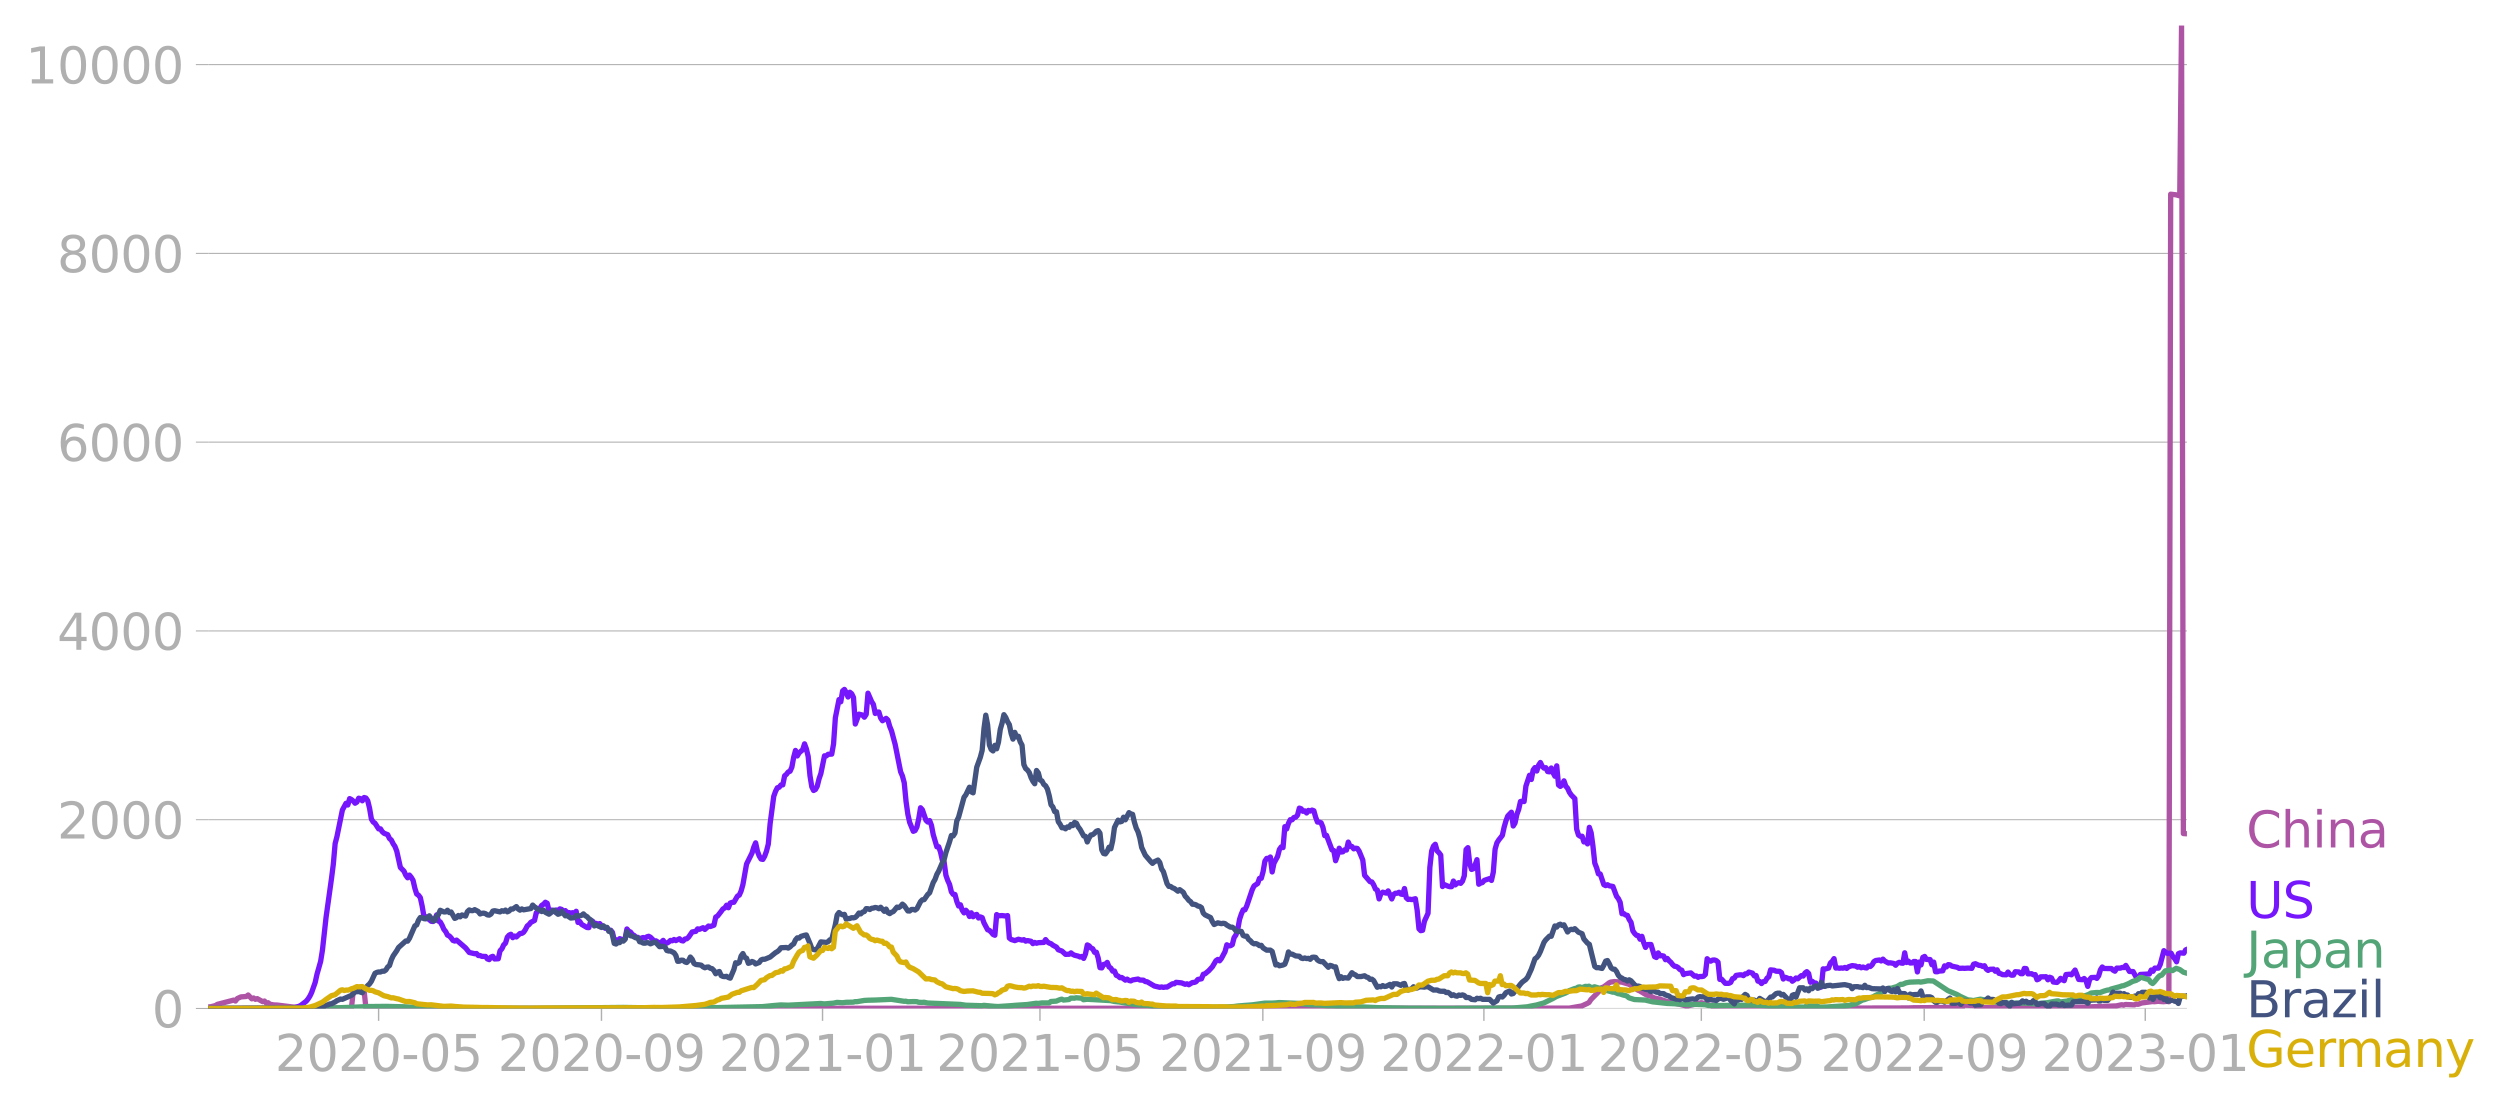 <svg xmlns="http://www.w3.org/2000/svg" xmlns:xlink="http://www.w3.org/1999/xlink" width="940.033" height="416.199" viewBox="0 0 705.025 312.149"><defs><style>*{stroke-linejoin:round;stroke-linecap:butt}</style></defs><g id="figure_1"><path id="patch_1" d="M0 312.15h705.025V0H0v312.15z" style="fill:none"/><g id="axes_1"><path id="patch_2" d="M58.737 284.4h558V7.2h-558v277.2z" style="fill:none"/><g id="matplotlib.axis_1"><g id="xtick_1"><g id="line2d_1"><defs><path id="mb6d4006fa4" d="M0 0v3.5" style="stroke:#b0b0b0;stroke-width:.4"/></defs><use xlink:href="#mb6d4006fa4" x="106.77" y="284.4" style="fill:#b0b0b0;stroke:#b0b0b0;stroke-width:.4"/></g><g id="text_1" style="fill:#b0b0b0" transform="matrix(.14 0 0 -.14 77.522 302.038)"><defs><path id="DejaVuSans-32" d="M1228 531h2203V0H469v531q359 372 979 998 621 627 780 809 303 340 423 576 121 236 121 464 0 372-261 606-261 235-680 235-297 0-627-103-329-103-704-313v638q381 153 712 231 332 78 607 78 725 0 1156-363 431-362 431-968 0-288-108-546-107-257-392-607-78-91-497-524-418-433-1181-1211z" transform="scale(.016)"/><path id="DejaVuSans-30" d="M2034 4250q-487 0-733-480-245-479-245-1442 0-959 245-1439 246-480 733-480 491 0 736 480 246 480 246 1439 0 963-246 1442-245 480-736 480zm0 500q785 0 1199-621 414-620 414-1801 0-1178-414-1799Q2819-91 2034-91q-784 0-1198 620-414 621-414 1799 0 1181 414 1801 414 621 1198 621z" transform="scale(.016)"/><path id="DejaVuSans-2d" d="M313 2009h1684v-512H313v512z" transform="scale(.016)"/><path id="DejaVuSans-35" d="M691 4666h2478v-532H1269V2991q137 47 274 70 138 23 276 23 781 0 1237-428 457-428 457-1159 0-753-469-1171Q2575-91 1722-91q-294 0-599 50Q819 9 494 109v635q281-153 581-228t634-75q541 0 856 284 316 284 316 772 0 487-316 771-315 285-856 285-253 0-505-56-251-56-513-175v2344z" transform="scale(.016)"/></defs><use xlink:href="#DejaVuSans-32"/><use xlink:href="#DejaVuSans-30" x="63.623"/><use xlink:href="#DejaVuSans-32" x="127.246"/><use xlink:href="#DejaVuSans-30" x="190.869"/><use xlink:href="#DejaVuSans-2d" x="254.492"/><use xlink:href="#DejaVuSans-30" x="290.576"/><use xlink:href="#DejaVuSans-35" x="354.199"/></g></g><g id="xtick_2"><use xlink:href="#mb6d4006fa4" id="line2d_2" x="169.622" y="284.4" style="fill:#b0b0b0;stroke:#b0b0b0;stroke-width:.4"/><g id="text_2" style="fill:#b0b0b0" transform="matrix(.14 0 0 -.14 140.374 302.038)"><defs><path id="DejaVuSans-39" d="M703 97v575q238-113 481-172 244-59 479-59 625 0 954 420 330 420 377 1277-181-269-460-413-278-144-615-144-700 0-1108 423-408 424-408 1159 0 718 425 1152 425 435 1131 435 810 0 1236-621 427-620 427-1801 0-1103-524-1761Q2575-91 1691-91q-238 0-482 47Q966 3 703 97zm1256 1978q425 0 673 290 249 291 249 798 0 503-249 795-248 292-673 292t-673-292q-248-292-248-795 0-507 248-798 248-290 673-290z" transform="scale(.016)"/></defs><use xlink:href="#DejaVuSans-32"/><use xlink:href="#DejaVuSans-30" x="63.623"/><use xlink:href="#DejaVuSans-32" x="127.246"/><use xlink:href="#DejaVuSans-30" x="190.869"/><use xlink:href="#DejaVuSans-2d" x="254.492"/><use xlink:href="#DejaVuSans-30" x="290.576"/><use xlink:href="#DejaVuSans-39" x="354.199"/></g></g><g id="xtick_3"><use xlink:href="#mb6d4006fa4" id="line2d_3" x="231.963" y="284.4" style="fill:#b0b0b0;stroke:#b0b0b0;stroke-width:.4"/><g id="text_3" style="fill:#b0b0b0" transform="matrix(.14 0 0 -.14 202.715 302.038)"><defs><path id="DejaVuSans-31" d="M794 531h1031v3560L703 3866v575l1116 225h631V531h1031V0H794v531z" transform="scale(.016)"/></defs><use xlink:href="#DejaVuSans-32"/><use xlink:href="#DejaVuSans-30" x="63.623"/><use xlink:href="#DejaVuSans-32" x="127.246"/><use xlink:href="#DejaVuSans-31" x="190.869"/><use xlink:href="#DejaVuSans-2d" x="254.492"/><use xlink:href="#DejaVuSans-30" x="290.576"/><use xlink:href="#DejaVuSans-31" x="354.199"/></g></g><g id="xtick_4"><use xlink:href="#mb6d4006fa4" id="line2d_4" x="293.281" y="284.4" style="fill:#b0b0b0;stroke:#b0b0b0;stroke-width:.4"/><g id="text_4" style="fill:#b0b0b0" transform="matrix(.14 0 0 -.14 264.033 302.038)"><use xlink:href="#DejaVuSans-32"/><use xlink:href="#DejaVuSans-30" x="63.623"/><use xlink:href="#DejaVuSans-32" x="127.246"/><use xlink:href="#DejaVuSans-31" x="190.869"/><use xlink:href="#DejaVuSans-2d" x="254.492"/><use xlink:href="#DejaVuSans-30" x="290.576"/><use xlink:href="#DejaVuSans-35" x="354.199"/></g></g><g id="xtick_5"><use xlink:href="#mb6d4006fa4" id="line2d_5" x="356.133" y="284.4" style="fill:#b0b0b0;stroke:#b0b0b0;stroke-width:.4"/><g id="text_5" style="fill:#b0b0b0" transform="matrix(.14 0 0 -.14 326.885 302.038)"><use xlink:href="#DejaVuSans-32"/><use xlink:href="#DejaVuSans-30" x="63.623"/><use xlink:href="#DejaVuSans-32" x="127.246"/><use xlink:href="#DejaVuSans-31" x="190.869"/><use xlink:href="#DejaVuSans-2d" x="254.492"/><use xlink:href="#DejaVuSans-30" x="290.576"/><use xlink:href="#DejaVuSans-39" x="354.199"/></g></g><g id="xtick_6"><use xlink:href="#mb6d4006fa4" id="line2d_6" x="418.474" y="284.4" style="fill:#b0b0b0;stroke:#b0b0b0;stroke-width:.4"/><g id="text_6" style="fill:#b0b0b0" transform="matrix(.14 0 0 -.14 389.226 302.038)"><use xlink:href="#DejaVuSans-32"/><use xlink:href="#DejaVuSans-30" x="63.623"/><use xlink:href="#DejaVuSans-32" x="127.246"/><use xlink:href="#DejaVuSans-32" x="190.869"/><use xlink:href="#DejaVuSans-2d" x="254.492"/><use xlink:href="#DejaVuSans-30" x="290.576"/><use xlink:href="#DejaVuSans-31" x="354.199"/></g></g><g id="xtick_7"><use xlink:href="#mb6d4006fa4" id="line2d_7" x="479.792" y="284.4" style="fill:#b0b0b0;stroke:#b0b0b0;stroke-width:.4"/><g id="text_7" style="fill:#b0b0b0" transform="matrix(.14 0 0 -.14 450.544 302.038)"><use xlink:href="#DejaVuSans-32"/><use xlink:href="#DejaVuSans-30" x="63.623"/><use xlink:href="#DejaVuSans-32" x="127.246"/><use xlink:href="#DejaVuSans-32" x="190.869"/><use xlink:href="#DejaVuSans-2d" x="254.492"/><use xlink:href="#DejaVuSans-30" x="290.576"/><use xlink:href="#DejaVuSans-35" x="354.199"/></g></g><g id="xtick_8"><use xlink:href="#mb6d4006fa4" id="line2d_8" x="542.644" y="284.4" style="fill:#b0b0b0;stroke:#b0b0b0;stroke-width:.4"/><g id="text_8" style="fill:#b0b0b0" transform="matrix(.14 0 0 -.14 513.396 302.038)"><use xlink:href="#DejaVuSans-32"/><use xlink:href="#DejaVuSans-30" x="63.623"/><use xlink:href="#DejaVuSans-32" x="127.246"/><use xlink:href="#DejaVuSans-32" x="190.869"/><use xlink:href="#DejaVuSans-2d" x="254.492"/><use xlink:href="#DejaVuSans-30" x="290.576"/><use xlink:href="#DejaVuSans-39" x="354.199"/></g></g><g id="xtick_9"><use xlink:href="#mb6d4006fa4" id="line2d_9" x="604.985" y="284.4" style="fill:#b0b0b0;stroke:#b0b0b0;stroke-width:.4"/><g id="text_9" style="fill:#b0b0b0" transform="matrix(.14 0 0 -.14 575.737 302.038)"><defs><path id="DejaVuSans-33" d="M2597 2516q453-97 707-404 255-306 255-756 0-690-475-1069Q2609-91 1734-91q-293 0-604 58T488 141v609q262-153 574-231 313-78 654-78 593 0 904 234t311 681q0 413-289 645-289 233-804 233h-544v519h569q465 0 712 186t247 536q0 359-255 551-254 193-729 193-260 0-557-57-297-56-653-174v562q360 100 674 150t592 50q719 0 1137-327 419-326 419-882 0-388-222-655t-631-370z" transform="scale(.016)"/></defs><use xlink:href="#DejaVuSans-32"/><use xlink:href="#DejaVuSans-30" x="63.623"/><use xlink:href="#DejaVuSans-32" x="127.246"/><use xlink:href="#DejaVuSans-33" x="190.869"/><use xlink:href="#DejaVuSans-2d" x="254.492"/><use xlink:href="#DejaVuSans-30" x="290.576"/><use xlink:href="#DejaVuSans-31" x="354.199"/></g></g></g><g id="matplotlib.axis_2"><g id="ytick_1"><path id="line2d_10" d="M58.737 284.4h558" clip-path="url(#p243a25c72d)" style="fill:none;stroke:#b0b0b0;stroke-width:.3;stroke-linecap:square"/><g id="line2d_11"><defs><path id="m0e43cc09e6" d="M0 0h-3.5" style="stroke:#b0b0b0;stroke-width:.3"/></defs><use xlink:href="#m0e43cc09e6" x="58.737" y="284.4" style="fill:#b0b0b0;stroke:#b0b0b0;stroke-width:.3"/></g><use xlink:href="#DejaVuSans-30" id="text_10" style="fill:#b0b0b0" transform="matrix(.14 0 0 -.14 42.83 289.719)"/></g><g id="ytick_2"><path id="line2d_12" d="M58.737 231.163h558" clip-path="url(#p243a25c72d)" style="fill:none;stroke:#b0b0b0;stroke-width:.3;stroke-linecap:square"/><use xlink:href="#m0e43cc09e6" id="line2d_13" x="58.737" y="231.163" style="fill:#b0b0b0;stroke:#b0b0b0;stroke-width:.3"/><g id="text_11" style="fill:#b0b0b0" transform="matrix(.14 0 0 -.14 16.108 236.482)"><use xlink:href="#DejaVuSans-32"/><use xlink:href="#DejaVuSans-30" x="63.623"/><use xlink:href="#DejaVuSans-30" x="127.246"/><use xlink:href="#DejaVuSans-30" x="190.869"/></g></g><g id="ytick_3"><path id="line2d_14" d="M58.737 177.926h558" clip-path="url(#p243a25c72d)" style="fill:none;stroke:#b0b0b0;stroke-width:.3;stroke-linecap:square"/><use xlink:href="#m0e43cc09e6" id="line2d_15" x="58.737" y="177.926" style="fill:#b0b0b0;stroke:#b0b0b0;stroke-width:.3"/><g id="text_12" style="fill:#b0b0b0" transform="matrix(.14 0 0 -.14 16.108 183.245)"><defs><path id="DejaVuSans-34" d="M2419 4116 825 1625h1594v2491zm-166 550h794V1625h666v-525h-666V0h-628v1100H313v609l1940 2957z" transform="scale(.016)"/></defs><use xlink:href="#DejaVuSans-34"/><use xlink:href="#DejaVuSans-30" x="63.623"/><use xlink:href="#DejaVuSans-30" x="127.246"/><use xlink:href="#DejaVuSans-30" x="190.869"/></g></g><g id="ytick_4"><path id="line2d_16" d="M58.737 124.69h558" clip-path="url(#p243a25c72d)" style="fill:none;stroke:#b0b0b0;stroke-width:.3;stroke-linecap:square"/><use xlink:href="#m0e43cc09e6" id="line2d_17" x="58.737" y="124.69" style="fill:#b0b0b0;stroke:#b0b0b0;stroke-width:.3"/><g id="text_13" style="fill:#b0b0b0" transform="matrix(.14 0 0 -.14 16.108 130.009)"><defs><path id="DejaVuSans-36" d="M2113 2584q-425 0-674-291-248-290-248-796 0-503 248-796 249-292 674-292t673 292q248 293 248 796 0 506-248 796-248 291-673 291zm1253 1979v-575q-238 112-480 171-242 60-480 60-625 0-955-422-329-422-376-1275 184 272 462 417 279 145 613 145 703 0 1111-427 408-426 408-1160 0-719-425-1154Q2819-91 2113-91q-810 0-1238 620-428 621-428 1799 0 1106 525 1764t1409 658q238 0 480-47t505-140z" transform="scale(.016)"/></defs><use xlink:href="#DejaVuSans-36"/><use xlink:href="#DejaVuSans-30" x="63.623"/><use xlink:href="#DejaVuSans-30" x="127.246"/><use xlink:href="#DejaVuSans-30" x="190.869"/></g></g><g id="ytick_5"><path id="line2d_18" d="M58.737 71.453h558" clip-path="url(#p243a25c72d)" style="fill:none;stroke:#b0b0b0;stroke-width:.3;stroke-linecap:square"/><use xlink:href="#m0e43cc09e6" id="line2d_19" x="58.737" y="71.453" style="fill:#b0b0b0;stroke:#b0b0b0;stroke-width:.3"/><g id="text_14" style="fill:#b0b0b0" transform="matrix(.14 0 0 -.14 16.108 76.772)"><defs><path id="DejaVuSans-38" d="M2034 2216q-450 0-708-241-257-241-257-662 0-422 257-663 258-241 708-241t709 242q260 243 260 662 0 421-258 662-257 241-711 241zm-631 268q-406 100-633 378-226 279-226 679 0 559 398 884 399 325 1092 325 697 0 1094-325t397-884q0-400-227-679-226-278-629-378 456-106 710-416 255-309 255-755 0-679-414-1042Q2806-91 2034-91q-771 0-1186 362-414 363-414 1042 0 446 256 755 257 310 713 416zm-231 997q0-362 226-565 227-203 636-203 407 0 636 203 230 203 230 565 0 363-230 566-229 203-636 203-409 0-636-203-226-203-226-566z" transform="scale(.016)"/></defs><use xlink:href="#DejaVuSans-38"/><use xlink:href="#DejaVuSans-30" x="63.623"/><use xlink:href="#DejaVuSans-30" x="127.246"/><use xlink:href="#DejaVuSans-30" x="190.869"/></g></g><g id="ytick_6"><path id="line2d_20" d="M58.737 18.216h558" clip-path="url(#p243a25c72d)" style="fill:none;stroke:#b0b0b0;stroke-width:.3;stroke-linecap:square"/><use xlink:href="#m0e43cc09e6" id="line2d_21" x="58.737" y="18.216" style="fill:#b0b0b0;stroke:#b0b0b0;stroke-width:.3"/><g id="text_15" style="fill:#b0b0b0" transform="matrix(.14 0 0 -.14 7.2 23.535)"><use xlink:href="#DejaVuSans-31"/><use xlink:href="#DejaVuSans-30" x="63.623"/><use xlink:href="#DejaVuSans-30" x="127.246"/><use xlink:href="#DejaVuSans-30" x="190.869"/><use xlink:href="#DejaVuSans-30" x="254.492"/></g></g></g><path id="line2d_22" d="m58.737 283.902.511.057 1.533-.384.511-.335 4.6-1.201.51.254.511-.692 1.022-.464 1.533-.125.511-.41 1.022 1.072.511-.24.511.384.511-.198 1.533.848.511-.167.511.6.511-.125.511.411 1.022.202 1.022.045 4.599.57 5.11.217 7.665.054 2.044.034 1.533.019.51-4.92 3.067.041.51 4.92 339.297-.06 3.577-.62 1.533-.704.511-.277.511-.799 2.044-2.068.511-.575.511-.745.511-.171 1.022-.745.511-.407.511-.247 1.022-.137 2.044.14 2.044.601 1.533.898 1.022.783.51.205 1.023.624 1.022.586 1.022.243 1.022.544 1.533.304 1.533.51 1.022.289 1.022.235 1.533.316 2.555.639 1.533-.37 1.021-.235 1.533-.369 4.088 1.232 5.11.324 6.643.053 8.687.023 9.198-.03 3.577-.035 2.555-.023 9.197-.034 9.198-.02 1.533-.056 6.643-.053 7.154-.11.51-.567 2.045.076 1.022.026.51.597 15.33.016 4.088-.073 1.533.02 2.044.045.511.232h3.066l.511-.3 12.264-.434 1.533-.335.51.13.512-.187 1.022.038 1.533.065.51-.228.512.084 1.022-.384 3.066-.4.51.042 1.023-.11 1.533.11 1.022-.099.51.1.512-227.729 1.533.175 1.022.3.51-48.038.512 227.865 1.021.064h0" clip-path="url(#p243a25c72d)" style="fill:none;stroke:#ae54a5;stroke-width:1.5;stroke-linecap:square"/><path id="line2d_23" d="m58.737 284.4 21.973-.084 2.555-.201 1.022-.327.51-.236 1.534-1.179.51-.608.512-.784.51-1.038 1.023-2.893.51-2.32 1.023-3.601.51-3.18 1.023-9.262 1.533-10.956.51-4.015.512-5.807.51-1.958 1.534-7.518 1.022-1.894.51.476.512-1.795.51.262.512.418.51.613.512-.32.51-1.084.512.11.51.605.512-.916.51.152.512.776.51 2.099.512 3.038.51.837.511.346 1.022 1.597.511-.015.511.806.511.445 1.022.403.511 1.087.511.422.511 1.035.511.768.511 1.308 1.022 4.613 1.022 1.057.511 1.148.511.707.511-.745.511.624.511.855.511 2.232.511 1.613.511.346.511.669.511 2.365.511 2.947.511.069 1.533 1.296.511.061.511-.635.511-1.209.511 1.719.511.258.511.91.511 1.178.511.62.511 1.008.511.235.511.54.511.711.511.18.511-.26 2.555 2.206 1.022 1.274 1.533.357.51-.053.512.555.51.008.512.243 1.022.015.51.689.512.201.51-.726.512-.19.51.73 1.023-.053.51-2.263.512-.532.51-1.118.512-.48.51-1.695.512-.586.51-.22.512.946.51-.452.512.247 1.022-.97.51-.022.512-.335.51-.764.512-1 .51-.4.512-.635 1.022-.51.51-2.205.512-.441 1.021-1.635.511-.297.511-.562.511.28.511 2.077.511-.148.511.045.511.411.511-.471.511.102.511-.426.511.153.511.661.511-.33.511.585.511-.046.511.194.511-.144.511.178.511-.57.511 3.133.511-.25.511.794 1.533.901.511.016.511-1.799.511-.027.511.658.511-.026.511.25.511-.186.511.593 1.022.72.511-.111.511.643.511.015.511.604.511 2.26.511-.176.511.43.511-.726 1.022.372.511-.372.511-2.73.511.634.51.225.512.7.51.27.512.49.51.034.512.647.51-.45.512-.144.51.168.512-.365.51-.149.512.274 1.022 1.038.51-.03 1.023.635.51-.247.512-.514.51.784.512-.004.51-.293.512-.475.51.095.512-.358.51.305 1.023-.514.51.506.512.11.51-.54.512-.072.51-.441 1.023-1.487 1.022-.167.51-.696.512.114 1.022-.441.51.479 1.022-.947.511.126 1.022-.373.511-2.293.511-.289 1.022-1.308.511-.711.511-.251.511-.78.511.704.511-1.308.511-.194.511-.034 1.022-1.742.511-.281.511-1.164.511-1.814 1.022-5.78 1.533-3.084.511-1.677.511-1.213.511 2.362.511 1.353.511.845.511.106.511-.905.511-1.422.511-1.974.511-5.76 1.022-7.72.511-1.415.511-1.004.511-.148.511-.646.511-.027.511-2.544.511-.426.511-.67.511-.204.511-1.145.511-2.799.51-1.912.512 1.543.51-.878 1.023-.89.51-1.635.512 1.415.51 2.13.512 5.44.51 3.134.512 1.02.51-.275.512-.924.51-2.072.512-1.49 1.022-5.005.51.019.512-.445 1.022-.06.51-2.849.512-7.407 1.022-5.111.51.604.512-3.045.51-.43.512.852.51 1.281.512-1.327.51.407.512 1.05.51 7.49 1.023-2.775 1.022.254.51.594.512-.765.51-5.993 1.022 2.362.511.814.511 2.532.511-.4.511.005.511 1.684.511.76 1.022-.66.511.493.511 1.784.511 1.259 1.022 3.829 1.533 7.693.511 1.182.511 1.913.511 5.278.511 3.628.511 2.285 1.022 2.502.511-.224.511-1 .511-2.335.511-3.076.511.55 1.022 2.994.511.471.511-.407.511 1.312.511 2.64 1.022 3.444.511-.022.511 1.46.511 2.274.511.578.511 3.75.511 1.452.511 1.106.511 2.1.511.71.511.05.511 1.94.511 1.3.51-.339.512 1.521.51.75.512-.727.51.578.512 1.167.51-1.019.512 1.088.51-.506.512-.133.51 1.004.512-.312.51.202.512 1.487 1.022 1.935.51.186.512.49.51.647.512.225.51-5.822.512.335 1.022-.057 1.022.129.51-.122.512 6.331.51.4 1.023.32 1.022-.385 1.022.251.51-.13.512.408.51-.156 1.023.213.51.65.511-.327.511.217.511-.156 1.533-.069.511-.794.511.646.511.335.511.175.511.418 1.022.547.511.742 1.022.369 1.022.92 1.022-.023.511-.384.511.426.511.24 1.022.247.511.243.511-.148.511.54.511-1.259.511-2.532.511.254.511.609.511.217.511.988.511-.015.511 1.616.511 2.734.511.069.511-.974.511-.08.511-.49.511 1.274.511.323.511.867.511-.034.511 1.201.511.217.511.46.511-.057 1.022.745.51-.28.512.372.51.125.512-.27 1.533-.25.51.273 1.023.05.51.384.512.057 2.044 1.201 1.533.365.51-.102.512.125.51-.106.512.019 1.533-.936h.51l.512-.403 1.533.156 1.022.395.51-.136.512.258 1.022-.62.51-.026.512-.198.51-.639 1.022-.19.511-1.266.511-.152 1.022-.852 1.022-1.107 1.022-1.734.511-.342.511.373.511-.662 1.022-1.92.511-1.924.511.281.511-.015.511-.312.511-1.993.511-.73.511-1.517.511-2.87.511-1.533.511-1.168.511-.011.511-1.122 1.533-4.544.511-1.069 1.022-.688.511-1.434.511-.034.511-1.867.511-2.985.511-.749.511-.004.511-.388.511 4.202.511-2.48 1.022-1.885.511-1.981.511-.708.511.183.511-5.89.511.638.511-1.597.51-1.007.512.026.51-.65.512-.091.51-.57.512-1.974.51.182.512.704.51-.114.512.582.51-.715.512.182.51-.27.512.194.51 1.833.512 1.342.51.027.512.186.51 1.244.512 2.373.51-.077 1.534 4.1.51.186.512 2.86.51-1.502.512-2.012.51 1.072.512-.072.51-.547.512.053.51-2.232.512 1.228h.51l.512.665.51-.182.512.083.51.761 1.023 2.506.51 4.29 1.533 1.794.511.084.511.814.511 1.205.511.274.511 2.487.511-1.483.511-.403 1.022.254.511-.616 1.022 2.26.511-1.252.511-.354.511.004.511-.274.511.495.511.106.511-1.654.511 2.597.511.472.511-.069.511.133 1.022-.262.511 3.236.511 5.248.511.52.511-.11.511-2.54 1.022-2.24.511-12.932.511-4.647.511-1.373.511-.513.511 1.86.511.486.511.685.511 8.875.511-.54 1.022.445.511.133h.511l.511-1.57.51 1.076.512-.423.51-.209.512.19.51-.6.512-1.51.51-7.419.512-.525.51 4.468.512 1.662.51-.19.512-1.118.51-1.434.512 6.917.51-.315.512-.16.51-.605 1.534-.51.51.518.512-2.3.51-6.495.512-1.788.51-.81 1.023-1.296.51-2.347.512-1.768.51-1.357 1.023-1.065.51 3.871.512-.829.51-2.4.512-1.41.51-2.259.512-.084.51.092.512-4.35 1.021-3.054.511 1.179.511-2.666.511-.684.511.962.511-1.624.511-.764.511 1.057.511.525.511-.118.511 1.083.511.073.511-1.073.511 1.354.511.962.511-2.92.511 5.396.511.391.511-.44.511-1.115.511 1.498.511.582.511 1.137.511.76 1.022 1.035.511 8.617.511 1.65.511.346.511-.011.511 1.604.511-.289.511.84.511-4.661.511 1.54.511 3.802.511 4.742.511 1.305.511 1.722.511.042 1.022 3.016.511.258.511-.243.511.296 1.022.194 1.022 2.75.511.665.51 1.046.512 3.21.51-.024.512.4.51.106.512 1.167.51.791.512 2.4.51.745.512.51.51.102.512 1.008.51-.81.512 1.795.51 1.323.512-.798 1.022-.023 1.022 3.426.51.24.512-1.29.51.814.512-.041.51.114.512 1.019.51-.346.512.65.51.437.512.67.51.437.512.072.51.316.512.566.51.156.512 1.251.51-.266 1.534-.213 1.021.909.511-.065.511.396.511-.244.511.035.511-.103.511-.494.511-4.434.511.494.511.183.511-.3.511-.027.511.155.511.46.511 4.864.511-.05 1.022 1.15h1.022l.511-.263.511-1.05.511-.167.511-.753 1.022-.148.511-.004.511.217.511-.487.511-.034.511-.476 1.022.297.511.768.511-.087.511 1.566.511.103.511.578.511-.521.511-.065.511-.897.511-.434.511-1.935 1.022.118.511.255 1.022.045.511.369.511 1.795.51-.487.512.16.51.281.512-.095.51.757.512-.361.51-.537.512.213 1.022-.893.51.121.512-.859.51-.373.512.521.51 2.46.512-.246.51.43.512.056.51.833.512.437.51-.17.512-5.112.51.058 1.023-.274.51-1.434.512-.449.51-.78.512 2.648.51-.038.512.102.51-.087.512.068.51-.209.512.266.51-.452 1.023-.339 1.022.137.51.316.511-.175.511.334.511-.209.511.194.511.073.511-.544.511.133.511-.468.511-.905.511-.312 1.022-.148.511.27.511-.51.511.54 1.022.548.511-.057 1.022.186.511.498.511-.589.511-.228.511.201.511.05.511-2.932.511 2.723.511-.384.511.524.511-.003.511-.407.511.007.511 2.924.511-2.772.511.799.511-2.13.511-.254.511.836 1.022.034.511 1.468.511-.741.511 2.7.511.022.511-.201 1.022-.08.511-1.384.511.297.511-.647.51.06.512.366 1.533.323.51.3 1.023-.041.51.038 1.023-.072 1.022.072.51-1.16.512-.14 1.022.475.51.003.512.286.51-.202.512.928.51.388.512-.308 1.022-.042.51.593.512-.395.51.977.512.118.51.262 1.023.038.51-.76.512.654.51.228.512-.042.51-.95 1.023.068.51.483.511.007.511-1.483.511.046.511 1.48 1.022-.035.511.297.511-.038.511 1.44.511-.197.511-.62 1.533-.03.511.855.511-.707.511.202.511 1.137 1.022.121.511-.456.511-.692.511.403.511.243.511-1.722 1.022-.095.511.163 1.022-1.33 1.022 2.638 1.022.069.511-.331.511.59.511 1.62.511-1.89.511-.59 1.022-.053.511.289.511-.73.511-1.696.511-.78.511.415 2.044.011.511.472.51.273.512-.863h1.022l.51-.194.512.038.51-.6 1.023 1.695 1.022.035 1.022 1.836.51.22.512-1.243 2.555-.133.51-1.114.512.35.51-.894 1.023.008.51-1.042 1.023-3.875.51.453.512.296 1.022-.034.51.996.512.556.51.859.512-2.27.51-.24 1.023.084.51-.92.511-.22h0" clip-path="url(#p243a25c72d)" style="fill:none;stroke:#7516fd;stroke-width:1.5;stroke-linecap:square"/><path id="line2d_24" d="m58.737 284.4 33.726-.106 7.665-.267 3.577-.17 3.065-.027 2.044-.027 5.11.118 2.555.13 3.577.151 1.533.008 8.176.148 5.11-.076 1.022.069 15.33.007 24.527-.255 7.665.118 4.599.023 3.577.038 9.708-.11 13.797-.297 3.066-.304 2.044-.167 2.044.072 9.198-.48 1.022.119 1.533-.13 1.022-.08 1.022-.216 1.533.102 1.022-.129 2.044-.042.51-.152.512.02 2.044-.35 1.022-.061 2.043-.05 4.6-.205 3.576.555.511-.027.511.16 1.533-.053 1.022.019.511.179 1.022.045.511-.053 1.022.217 9.198.391 1.533.225 4.599.144.51-.106 3.067.289 1.022.045 3.577-.243 1.533-.122 3.066-.201 1.022-.152 1.532-.21.511.065 1.022-.148 1.022-.004 1.022.015.511-.414 1.533-.11 1.022-.415.511-.137.511.255 1.533-.156.511-.392 1.022.02.511-.118 1.533.125.511.426 1.022-.126 1.533.084 5.11.297 1.022.24 1.533.159 1.533.274 2.555.388 1.533.163 2.044.076 3.066.323 5.62.244 2.556-.053 1.533.098 9.197-.09 1.533-.096 1.022-.06 1.022-.145 2.044-.171 2.044-.149 3.577-.49 2.044-.004 1.022-.06 1.022-.104 5.62.24 3.067.373 1.533.038 3.577.224 1.022-.015 13.285.585 8.176.137 10.731.05 18.907-.088 4.088-.35 1.021-.216 1.533-.29 2.044-.566 2.555-1.236 1.022-.585 2.555-.981.511-.259.511-.407 1.533-.59.511-.09.511-.328.511-.06.511.247 1.022-.403.511.057.511-.095.511.32.511.04.511-.197 2.555.742.511.083.511.267 1.022.258.511.16.511.015 1.022.422.51.065 1.023.342.51.091.512.22.51.446 1.534.483 3.066.152 2.044.494 4.088.453 2.044.09 4.088.263 2.043-.087 2.555.099 1.022.232 1.533.011 10.731-.144 10.22.422 1.533.072 3.066.095.51-.346 3.067-.011.51.334 2.045-.019 6.132-.414.51-.08.512-.21 1.022-.14 1.532-.87.511-.267.511-.099 1.022-.392 1.022-.258.511-.179.511-.35 1.533-.673.511-.513.511-.312.511-.171.511.015.511-.395.511-.004 1.022-.312.511-.148 1.022-.628.511.008 1.022-.434 1.022-.182 2.555-.103.511.091 1.022-.167 1.022-.213 1.533.065 4.088 2.707 2.555 1.084 1.022.574 2.044.959 1.022.095.51.114 2.045-.411 1.533.316 1.533.365 5.11.475 1.022-.027 3.576-.03 2.044.19 1.533-.057 2.555-.24 2.555-.471.511-.023.511.304 2.044-.27.511-.209.511-.034.511-.586.511-.186 1.022.008.511-.24 1.533-.285 1.022-.388.511-.33 1.533-.15 1.022.02 1.022-.388 1.022-.308.511-.038.511-.255 2.555-.692.51-.201.512-.065 1.533-.646 1.022-.567 1.022-.293 1.022-.76.51-.042 2.045.62.51.749.512.327.51-.495 1.023-1.258.51-.487.512-.114 1.022-1.21 1.533-.273.51.198 1.023-.654 1.022.353 1.022.738 1.021.308h0" clip-path="url(#p243a25c72d)" style="fill:none;stroke:#53a577;stroke-width:1.5;stroke-linecap:square"/><path id="line2d_25" d="m58.737 284.4 27.594-.095 4.088-.38 1.022-.213.51-.251.512-.076.51-.255.512-.06 1.022-.514.51-.358 1.023-.452.51.072 2.556-1.122 1.022-.973 1.022-.11 1.022.338.51-.901 1.023-1.126.51-.46.512-.73 1.021-2.247.511-.259.511-.126.511.016.511-.232.511.004.511-.346.511-.837.511-.415.511-1.6.511-1.103 1.022-1.487.511-.901 2.044-1.837.511.042.511-.78 1.533-3.532.511-.259.511-1.316.511-.768.511.03.511.29.511.057 1.022-.863 1.022 1.403.511-.054.511-1.182.511-.506.511-1.217 1.022.472.511-.02.511-.463.511.654.511-.167 1.022 1.806.511-.213.511-.6.511.376.511-.529 1.022.312.51-1.251.512-.476.51.194.512.008.51-.281 1.023.532.51.68.512-.186.51-.042.512.153.51.338.512.068.51-.3.512-.837.51-.11 1.534.342.51-.33.512.14.51-.323.512.487.51-.225.512-.57.51.023 1.023-.7.51.666.512.334.51-.346.512.255 2.044-.361.51-.97.512.483 2.043 1.33.511-.387.511.6 1.022.533.511-.38.511-.635.511-.091.511.692.511.433.511-.17.511-.712 1.022 1.316.511-.061 1.022.692 1.022-.095.511-.6 1.022.098.511-.167.511-.4.511.502.511.278.511.567.511.319 1.022 1.726.511-.262 1.533.696.511-.476.511.45h.511l.511 1.113.511-.216.511 1.243.511 2.377.511.178.511-.406.511.003.511-.62.511.202.511-.525.511-2.118.511.742.51.399.512.076 1.022.532.51-.03.512 1.095.51.114.512.282.51.022.512-.155.51.045.512.285 1.022-.433.51.084 1.023 1.148 1.022-.08.51.183.512.977.51.144h.512l1.022.51.51.757.512 1.642.51-.026.512-.3.51.041.512.453.51.163.512-.502.51-1.026.512.612.51 1.175.512.304 1.022.114.51.091.512.464.51.255.511-.175.511-.038.511.361.511.114.511.521.511.905.511-.433.511-.198.511 1.149.511.243.511.05.511-.08.511.342.511.167 1.022-2.415.511-1.924.511.19.511-.27.511-1.825.511-.684.511 1.076.511.24.511 1.433.511-.144.511-.373.511.194.511.498 1.022-.403.511-.711.511-.21.511.016 1.533-.628 1.533-1.25.511-.282.511-.43.511-.661 1.533-.08.511.17.511-.334.511-.517.511-.335.51-1.11.512-.593.51.068.512-.471 1.022-.316.51-.091 1.023 2.418.51 1.38.512.313.51.087.512-.312 1.022-1.932 1.533.16.51-.224.512-.521.51-.053 1.023-4.237.51-2.722.512-.68.51.402.512.24.51-.126.512 1.384.51-.205.512-.019.51-.232.512.057.51-.133.512-.498.51-.734.512.243.51-.498.512-.167.51-.814.512.02.51.224.511-.347.511-.06.511-.18.511.104.511.254.511-.403 1.022 1.137.511-.623.511.97.511.3.511-.373.511-.205 1.022-1.248.511.118.511-.334.511-.624.511.418 1.022 1.502.511.012.511-.422.511-.023.511.179.511-.38 1.022-1.993.511-.517.511-.046 1.022-1.475.511-.445 1.022-2.906.511-.886.511-1.41.511-.905 1.022-2.354.511-.875.511-2.027 1.022-3.023.511-1.772.511.107.511-.806.511-3.419.511-1.065 1.533-5.609.51-.673 1.023-2.152.51 1.308.512.266 1.022-7.206 1.022-2.833.51-1.931.512-6.115.51-3.806.512 2.696.51 5.704.512 1.293.51.384.512-1.57.51.965.512-1.875.51-3.616.512-1.783.51-2.339.512.764.51 1.183.512.86.51 2.498.512 1.578.51-1.898.512 1.274.51-.171.512 1.56.51.942.512 5.476.51 1.122.512.422.51.715.512 1.43.51 1.011.511.703.511-3.73.511.688.511 2 .511.26.511.969.511.388.511.916.511 1.886.511 2.567.511.6.511 1.309.511.053.511 2.791.511.723.511.985.511-.004.511.308.511-.529.511.1.511-.784.511.308.511-.89.511.232.511 1.046.511.654 1.022 1.863.511.14.511 1.56.511-1.141.511-.818.511-.09.511-.396.511-.57.511-.172.511.711.511 4.697.511 1.03.511.126.511-.696.511-1.194.511.44.511-2.247.511-3.749 1.022-2.069.511.49.511-.14.511-1.179.51.727 1.023-2.016.51.339.512.148.51 2.213.512 1.662.51 1.05.512 1.779.51 2.616 1.023 2.194 1.533 1.795.51.502.512-.452 1.022-.476.51.681.512 1.821.51.78 1.023 3.354.51.783.512.027.51.38.512.186 1.022.765.51-.43 1.023.753.51 1.065.512.517.51.677.512.372.51.723.512.008.51.163.512.342.51.103.511.342.511 1.544.511.502 1.533.75.511 1.144.511.817 1.022-.471 1.022.235.511-.117.511.102.511.419 1.022.585h.511l.511.358.511.661.511.21 1.022-.035.511 1.145.511.213.511-.012.511.894.511.392.511.578.511.289.511-.069.511.21.511.376.511-.084.511.723 1.022.635 1.022-.008.511.373 1.022 3.81.511-.16.511.396 1.022-.225.511-.243.511-1.335.511-2.099.51.612.512-.007 1.022.51 1.022.09.51.518.512.13.51-.16.512.174.51-.068.512.27.51-.548.512-.06.51.08.512.722.51.327.512.152.51-.038 1.534 1.612.51-.532.512.144.51.286.512-.012.51 1.936.512 1.384.51-.548.512.468.51-.186 1.023.106 1.022-1.51.51.404.512.228.51.437 1.023.015 1.021-.228.511.354.511.148.511.51.511-.054.511.396 1.022 1.886.511-.232.511.099.511-.331.511.24.511-.065 1.022-.513.511.737.511-.909 1.022.004 1.022.437.511-.41.511-.122.511 1.457.511.38 1.022-.331.511-.578.511.403.511-.06.511-.256.511-.076 1.022.092.511-.118.511.011 1.533.928 1.022-.019.511.247.511.107 1.022.007.511.354.511-.042.511.33.511.564.511-.22.51.292.512.114.51-.323.512.102.51-.144.512.16.51.578.512-.012.51.133.512.407 1.022.103.51-.418.512.11.51-.107.512.297 2.044.011 1.022 1.03 1.022-.626.51-1.065.512-.164.51.152.512-.51.51-.718 1.023-.456.51.836.512-.137 2.044-2.661.51-.556 1.023-.76.51-.639 1.022-2.236 1.022-2.909.511-.384.511-.658.511-1.042 1.022-2.6.511-.7 1.022-1.023.511.026 1.022-2.901.511.316.511-.628.511-.186.511.35.511-.175 1.022 2.015.511-.544.511-.209.511.091.511-.266 1.022.989 1.022.426.511 1.487 1.022 1.182.511.331 1.533 6.225.511.361.511-.023 1.022.229.511-.913.511-1.145.511-.163.511.893.511 1.153.511.369.511.045.511.628.511 1.064.51.575.512.22.51.38.512.073.51.372.512-.338.51.274 1.023 1.133.51.38.512-.027.51.122.512.49.51.077.512.232.51.045 1.023.605.51-.35 1.023.502.51.019.512.357 1.022.035.51.369 1.023.311.51.415 1.534.46.51-.004.512.152.51-.38 1.023.407 2.043-.243.511.08.511-.084.511-.51.511-.13.511.077.511-.05.511.198.511.677 1.022-.125.511.197.511.012.511.13.511-.404.511-.236.511.05.511.216 1.022-.342.511-.053.511.753 1.022.95.511-1.399.511.358.511-.335.511.11.511-.905.511-.502.511.308.511 1.396.511-.282.511.274.511-.099.511.297.511.027.511-.799 1.022.646.511.236.511-.026 1.022-1.221.511-.053 1.022-.924.511-.137h.511l.511.506.511-.153 1.533 1.624.51.137.512-1.513.51-.21.512.757 1.022-2.658h1.022l.51.628.512-.331.51.532.512-.772.51.19.512-.6.51-.202.512.688.51-.304.512-1.373.51 1.084.512.068.51-.216 1.023-.11.51.197 3.067-.33.51-.035 1.534.354.51.78.512-.544 1.021-.035.511.137.511.015.511.137.511-.658.511.647.511-.084 1.022.384 2.555.076.511-.266.511 1.008.511-.814.511-.095.511.688.511.217.511-.51.511.605.511-.94.511 1.024.511.4h1.022l.511.429.511.783.511-1.065.511.187 1.022-.084h.511l.511-.13.511-.87.511 1.57.511.597.511-.505h1.022l.511.235.511.871.511.434h.511l.511-.346h1.022l.511.296 1.533-1.16.51 1.476h1.023l.51-.517 1.023.833.51-.635.512-.278h1.022l.51.517.512.015.51-.35.512.947.51-.137h1.023l.51-.95h.512l1.022-.924.51.414h1.023l.51.624.512-.327.51.768.512.103.51-.286h1.023l.51.65.512.328.51-1.061.512.403 1.022-.11h.51l.512-.18.51-.516.511.312.511-.21.511.396h1.022l.511-.563.511.281.511.75.511.026.511-.247h1.022l.511.502.511.236h.511l.511-.624 1.022.06h.511l.511.24h.511l.511-.41.511.536 1.022-.087h1.022l.511-.944 3.066-.136.511.095.511.445.511-.799 1.022-.11h.511l.511-.59.511.848h.511l.511-.639.511.491h1.022l1.022-1.316.511-1.03.51.931.512-.6h1.022l.51.407.512-.29.51.343.512.045.51.601h1.023l.51-.327.512.034.51-.692.512.073.51-.453h1.023l1.022 1.593.51-.254.512.654.51-.947h1.023l.51.487.512-.784.51 1.244.512-.563.51 1.091 1.534-.353.51.35.512.045.51.563.512-1.871.51-.16 1.023-.004.51-.178h0" clip-path="url(#p243a25c72d)" style="fill:none;stroke:#42537f;stroke-width:1.5;stroke-linecap:square"/><path id="line2d_26" d="m58.737 284.4 26.572-.099 2.044-.289 1.533-.456 2.044-.94 1.022-.779 1.533-1.06 1.022-.27 1.533-1.263.51-.114.512.209.51-.13.512.012.51-.118.512-.262.51-.126 1.023-.48.51.062 1.023-.076 1.022.654 1.022.407h.51l.511.118.511.3 1.022.289 1.022.574.511.255 1.022.232 1.022.365.511-.034 1.022.262.511.088 1.022.372 1.022.35 1.022-.023 1.022.236.511.122.511.281 3.066.327 1.022-.034 3.577.441 2.044-.08 1.022.107 2.555.186 3.577.065 1.533.049 2.555.015 1.533.046 6.132.103 3.066.019 3.065-.038 29.127-.092 3.066-.083 2.044.026 5.11-.163 2.044-.179 2.555-.22 2.554-.335 1.022-.331.511-.205 1.022-.095 1.022-.59.511-.11.511-.339 2.044-.372 1.022-.787 1.533-.548.511.004.511-.43 3.066-.977.511.068 1.022-.924 1.022-1.106 1.022-.21.511-.528 1.022-.635.511-.023 1.022-.764 1.022-.217.511-.392.511.149.511-.632.511-.049 1.533-.7.511-1.376 1.022-1.799.51-.783.512-.335.51-.144.512-.879.51-.038.512-.395.51 3.091 1.023.392 1.022-.924 1.022-1.251h.51l.512-.901 1.022.342.51-.35.512.418.51-.403.512-4.517 1.022-1.32.51-.156.512.202.51-.156.512-.662 2.044 1.244 1.022-.708 1.022 1.845 1.022.749.51-.012.512.328.51.63.511.275.511.076.511.323.511-.19 1.022.32.511.026.511.59.511-.062.511.4.511.638.511.065.511 1.445 1.022 1.072.511 1.137.511.525 1.022.21.511-.18.511.963.511.502 1.022.414 1.533.913 2.044 1.985 1.022-.038.511.216 1.022.114.511.495 1.022.494.511.099 1.022.84 2.044.521.511-.05.511.066.511.193.51.358 1.023.22 1.022-.121 1.533-.046 1.533.388.51.027.512.266 2.044.053 1.022.057.51.342.512-.186.51-.4.512-.243.51-.479 1.023-.323.51-.776.512-.167.51.05 1.023.288 1.022.168 1.022.03.51.13.512-.069 1.022-.456.51.121.512-.178 1.021.053.511-.156.511.205.511.038.511-.09 2.044.349 1.533.027 1.022.186.511-.107 1.022.59.511.213.511-.038.511.235.511-.06.511.156.511-.137 1.533.064.511.715.511.053.511-.121 1.022.156 1.022.125.511-.456 2.044 1.297.511-.069 1.022.103 1.022.547 1.022-.087.511.213.511.045.511.18 1.022-.157.51.042.512.49.51-.368 1.023.06.51.328 1.023.156.51-.26.512.408 1.533.064.51.115.512-.027.51.259 2.556.22 1.022.076 2.555.02.51.117 8.687.053 1.022.057 3.066-.023 2.044.096 5.11-.092 1.022-.06 2.044-.08.511-.069 1.022.015.511-.118 2.555-.076 1.533-.102 1.533-.08 1.022-.251.51.133h1.023l.51-.186 1.534-.183.51-.171 2.556-.008.51.183 1.534-.03 1.022.11 4.599-.21 1.022.08 2.555-.003.51-.194 1.534-.091 1.532-.46 2.044-.096.511.18.511-.305 1.022-.274h1.022l2.555-1.152h1.022l1.022-.799 1.022-.33 2.044-.263 1.022-.323.511-.331.511-.593h1.022l1.533-1.084 1.022-.266h1.022l.511-.278.511-.042 1.533-.958h1.022l.511-.78.511-.28.511.28.51-.216.512.179h1.022l.51.17.512.043.51-.217.512.369.51 1.661 1.534.11 1.022.708.51.16h1.534l.51 2.6.512-2.3.51.259.512-.228.51-1.004h1.023l.51-1.51.512 2.49.51-.144.512.483 1.022-.083h.51l.512.323 1.533 1.353.51.442h1.023l.51.194.512-.08 1.021.452h1.533l.511-.156.511.1.511-.115 1.022.091h1.022l1.022.194 1.533-.783h1.022l1.022-.388.511.095 1.533-.232 1.022-.026 1.022-.438 2.044.213.511-.099.511.27 1.022-.099.511-.247 1.533.004.511.894.511-1.282.511.03.511.16 1.533.046.511-1.076.511 1.403.51-.072 1.023.087h.51l1.023.206.51-.229.512-.083.51-.236h1.023l1.022-.407.51-.072.512.08 1.022-.061 2.044-.042 1.022-.3 3.066.087.51 1.27h1.023l.51 1.361 1.023.115.51-.054.512-1.099h1.022l.51-1.004.512-.121.51.019 1.022.582h1.022l1.533.992.511.24h1.533l.511-.114 1.022.121.511-.053.511.19h1.022l.511.183.511.011 1.022.339 2.044.16.511.212.511.061.511.627.511.05.511-.316h.511l.511.464.511.088.511.254.511-.498.511.179.511.316h1.022l.511.232.511-.206.511.156 1.022-.057h.511l.511-.296.511-.122 1.022.19.51.33 1.534.077.51-.285.512.03.51-.095.512-.27 1.533-.099.51.263.512-.27 1.533.08 1.533-.042.51.201 2.045-.274.51-.023.512-.24.51.07.512-.141 1.022.06 1.022-.083.51.24 1.023-.244 2.044.076.51-.323.511-.171.511.076.511-.152 2.555-.08 1.022-.179 5.11.084 1.022.194 1.022-.126 2.044.038 1.022.43.511.3 1.533.076.511.103.511-.13.511.1.511-.22 2.044.003.511.232.511-.103 1.022.11h.511l1.022.18.511.041.51-.43 2.045-.015.51-.213.512.072.51.472 1.023.091 2.555-.038.51-.179h1.023l.51.343 3.067.121.51-.49 2.045-1.015h1.022l3.066-.624h.51l1.533-.388.511.103 1.533-.023.511.14 1.022.932.511-.323.511-.186h1.022l.511-.152 1.022-.788.511.404 1.022.064 1.022.084 1.022.133 1.533.042 1.533.007.511.32.511-.004.511-.213h1.022l.511.365.511.14 1.022.062.511.41 2.044-.03.511-.148 1.022.098 1.533-.098 1.022-.141.51-.4 1.023.092h.51l.512-.122.51.19.512-.053.51.198.512-.167h1.022l.51.558 1.023.004.51-.65.512.164h1.022l.51-.947.512-.57.51-.119.512.331 1.022-.099h.51l.512-.144 1.022.35.51.235 1.023.077h.51l1.023.676.51-.216 2.045.144 1.021.304h0" clip-path="url(#p243a25c72d)" style="fill:none;stroke:#d8b009;stroke-width:1.5;stroke-linecap:square"/><g id="text_16" style="fill:#ae54a5" transform="matrix(.14 0 0 -.14 633.477 238.993)"><defs><path id="DejaVuSans-43" d="M4122 4306v-665q-319 297-680 443-361 147-767 147-800 0-1225-489t-425-1414q0-922 425-1411t1225-489q406 0 767 147t680 444V359q-331-225-702-338-370-112-782-112-1060 0-1670 648-609 649-609 1771 0 1125 609 1773 610 649 1670 649 418 0 788-111 371-111 696-333z" transform="scale(.016)"/><path id="DejaVuSans-68" d="M3513 2113V0h-575v2094q0 497-194 743-194 247-581 247-466 0-735-297-269-296-269-809V0H581v4863h578V2956q207 316 486 472 280 156 646 156 603 0 912-373 310-373 310-1098z" transform="scale(.016)"/><path id="DejaVuSans-69" d="M603 3500h575V0H603v3500zm0 1363h575v-729H603v729z" transform="scale(.016)"/><path id="DejaVuSans-6e" d="M3513 2113V0h-575v2094q0 497-194 743-194 247-581 247-466 0-735-297-269-296-269-809V0H581v3500h578v-544q207 316 486 472 280 156 646 156 603 0 912-373 310-373 310-1098z" transform="scale(.016)"/><path id="DejaVuSans-61" d="M2194 1759q-697 0-966-159t-269-544q0-306 202-486 202-179 548-179 479 0 768 339t289 901v128h-572zm1147 238V0h-575v531q-197-318-491-470T1556-91q-537 0-855 302-317 302-317 808 0 590 395 890 396 300 1180 300h807v57q0 397-261 614t-733 217q-300 0-585-72-284-72-546-216v532q315 122 612 182 297 61 578 61 760 0 1135-394 375-393 375-1193z" transform="scale(.016)"/></defs><use xlink:href="#DejaVuSans-43"/><use xlink:href="#DejaVuSans-68" x="69.824"/><use xlink:href="#DejaVuSans-69" x="133.203"/><use xlink:href="#DejaVuSans-6e" x="160.986"/><use xlink:href="#DejaVuSans-61" x="224.365"/></g><g id="text_17" style="fill:#7516fd" transform="matrix(.14 0 0 -.14 633.477 258.882)"><defs><path id="DejaVuSans-55" d="M556 4666h635V1831q0-750 271-1080 272-329 882-329 606 0 878 329 272 330 272 1080v2835h634V1753q0-912-452-1378Q3225-91 2344-91q-885 0-1337 466-451 466-451 1378v2913z" transform="scale(.016)"/><path id="DejaVuSans-53" d="M3425 4513v-616q-359 172-678 256-319 85-616 85-515 0-795-200t-280-569q0-310 186-468 186-157 705-254l381-78q706-135 1042-474t336-907q0-679-455-1029Q2797-91 1919-91q-331 0-705 75-373 75-773 222v650q384-215 753-325 369-109 725-109 540 0 834 212 294 213 294 607 0 343-211 537t-692 291l-385 75q-706 140-1022 440-315 300-315 835 0 619 436 975t1201 356q329 0 669-60 341-59 697-177z" transform="scale(.016)"/></defs><use xlink:href="#DejaVuSans-55"/><use xlink:href="#DejaVuSans-53" x="73.193"/></g><g id="text_18" style="fill:#53a577" transform="matrix(.14 0 0 -.14 633.477 272.882)"><defs><path id="DejaVuSans-4a" d="M628 4666h631V325q0-844-320-1225T-91-1281h-240v531h197q418 0 590 235 172 234 172 840v4341z" transform="scale(.016)"/><path id="DejaVuSans-70" d="M1159 525v-1856H581v4831h578v-531q182 312 458 463 277 152 661 152 638 0 1036-506 399-506 399-1331T3314 415Q2916-91 2278-91q-384 0-661 152-276 152-458 464zm1957 1222q0 634-261 995t-717 361q-457 0-718-361t-261-995q0-634 261-995t718-361q456 0 717 361t261 995z" transform="scale(.016)"/></defs><use xlink:href="#DejaVuSans-4a"/><use xlink:href="#DejaVuSans-61" x="29.492"/><use xlink:href="#DejaVuSans-70" x="90.771"/><use xlink:href="#DejaVuSans-61" x="154.248"/><use xlink:href="#DejaVuSans-6e" x="215.527"/></g><g id="text_19" style="fill:#42537f" transform="matrix(.14 0 0 -.14 633.477 286.882)"><defs><path id="DejaVuSans-42" d="M1259 2228V519h1013q509 0 754 211 246 211 246 645 0 438-246 645-245 208-754 208H1259zm0 1919V2741h935q462 0 688 173 227 174 227 530 0 353-227 528-226 175-688 175h-935zm-631 519h1613q722 0 1112-300 391-300 391-853 0-429-200-682t-588-315q466-100 724-418 258-317 258-792 0-625-425-966Q3088 0 2303 0H628v4666z" transform="scale(.016)"/><path id="DejaVuSans-72" d="M2631 2963q-97 56-211 82-114 27-251 27-488 0-749-317t-261-911V0H581v3500h578v-544q182 319 472 473 291 155 707 155 59 0 131-8 72-7 159-23l3-590z" transform="scale(.016)"/><path id="DejaVuSans-7a" d="M353 3500h2731v-525L922 459h2162V0H275v525l2163 2516H353v459z" transform="scale(.016)"/><path id="DejaVuSans-6c" d="M603 4863h575V0H603v4863z" transform="scale(.016)"/></defs><use xlink:href="#DejaVuSans-42"/><use xlink:href="#DejaVuSans-72" x="68.604"/><use xlink:href="#DejaVuSans-61" x="109.717"/><use xlink:href="#DejaVuSans-7a" x="170.996"/><use xlink:href="#DejaVuSans-69" x="223.486"/><use xlink:href="#DejaVuSans-6c" x="251.27"/></g><g id="text_20" style="fill:#d8b009" transform="matrix(.14 0 0 -.14 633.477 300.882)"><defs><path id="DejaVuSans-47" d="M3809 666v1253H2778v519h1656V434q-365-259-806-392-440-133-940-133-1094 0-1712 639-617 640-617 1780 0 1144 617 1783 618 639 1712 639 456 0 867-113 411-112 758-331v-672q-350 297-744 447t-828 150q-857 0-1287-478-429-478-429-1425 0-944 429-1422 430-478 1287-478 334 0 596 58 263 58 472 180z" transform="scale(.016)"/><path id="DejaVuSans-65" d="M3597 1894v-281H953q38-594 358-905t892-311q331 0 642 81t618 244V178Q3153 47 2828-22t-659-69q-838 0-1327 487-489 488-489 1320 0 859 464 1363 464 505 1252 505 706 0 1117-455 411-454 411-1235zm-575 169q-6 471-264 752-258 282-683 282-481 0-770-272t-333-766l2050 4z" transform="scale(.016)"/><path id="DejaVuSans-6d" d="M3328 2828q216 388 516 572t706 184q547 0 844-383 297-382 297-1088V0h-578v2094q0 503-179 746-178 244-543 244-447 0-707-297-259-296-259-809V0h-578v2094q0 506-178 748t-550 242q-441 0-701-298-259-298-259-808V0H581v3500h578v-544q197 322 472 475t653 153q382 0 649-194 267-193 395-562z" transform="scale(.016)"/><path id="DejaVuSans-79" d="M2059-325q-243-625-475-815-231-191-618-191H506v481h338q237 0 368 113 132 112 291 531l103 262L191 3500h609L1894 763l1094 2737h609L2059-325z" transform="scale(.016)"/></defs><use xlink:href="#DejaVuSans-47"/><use xlink:href="#DejaVuSans-65" x="77.49"/><use xlink:href="#DejaVuSans-72" x="139.014"/><use xlink:href="#DejaVuSans-6d" x="178.377"/><use xlink:href="#DejaVuSans-61" x="275.789"/><use xlink:href="#DejaVuSans-6e" x="337.068"/><use xlink:href="#DejaVuSans-79" x="400.447"/></g></g></g><defs><clipPath id="p243a25c72d"><path d="M58.737 7.2h558v277.2h-558z"/></clipPath></defs></svg>